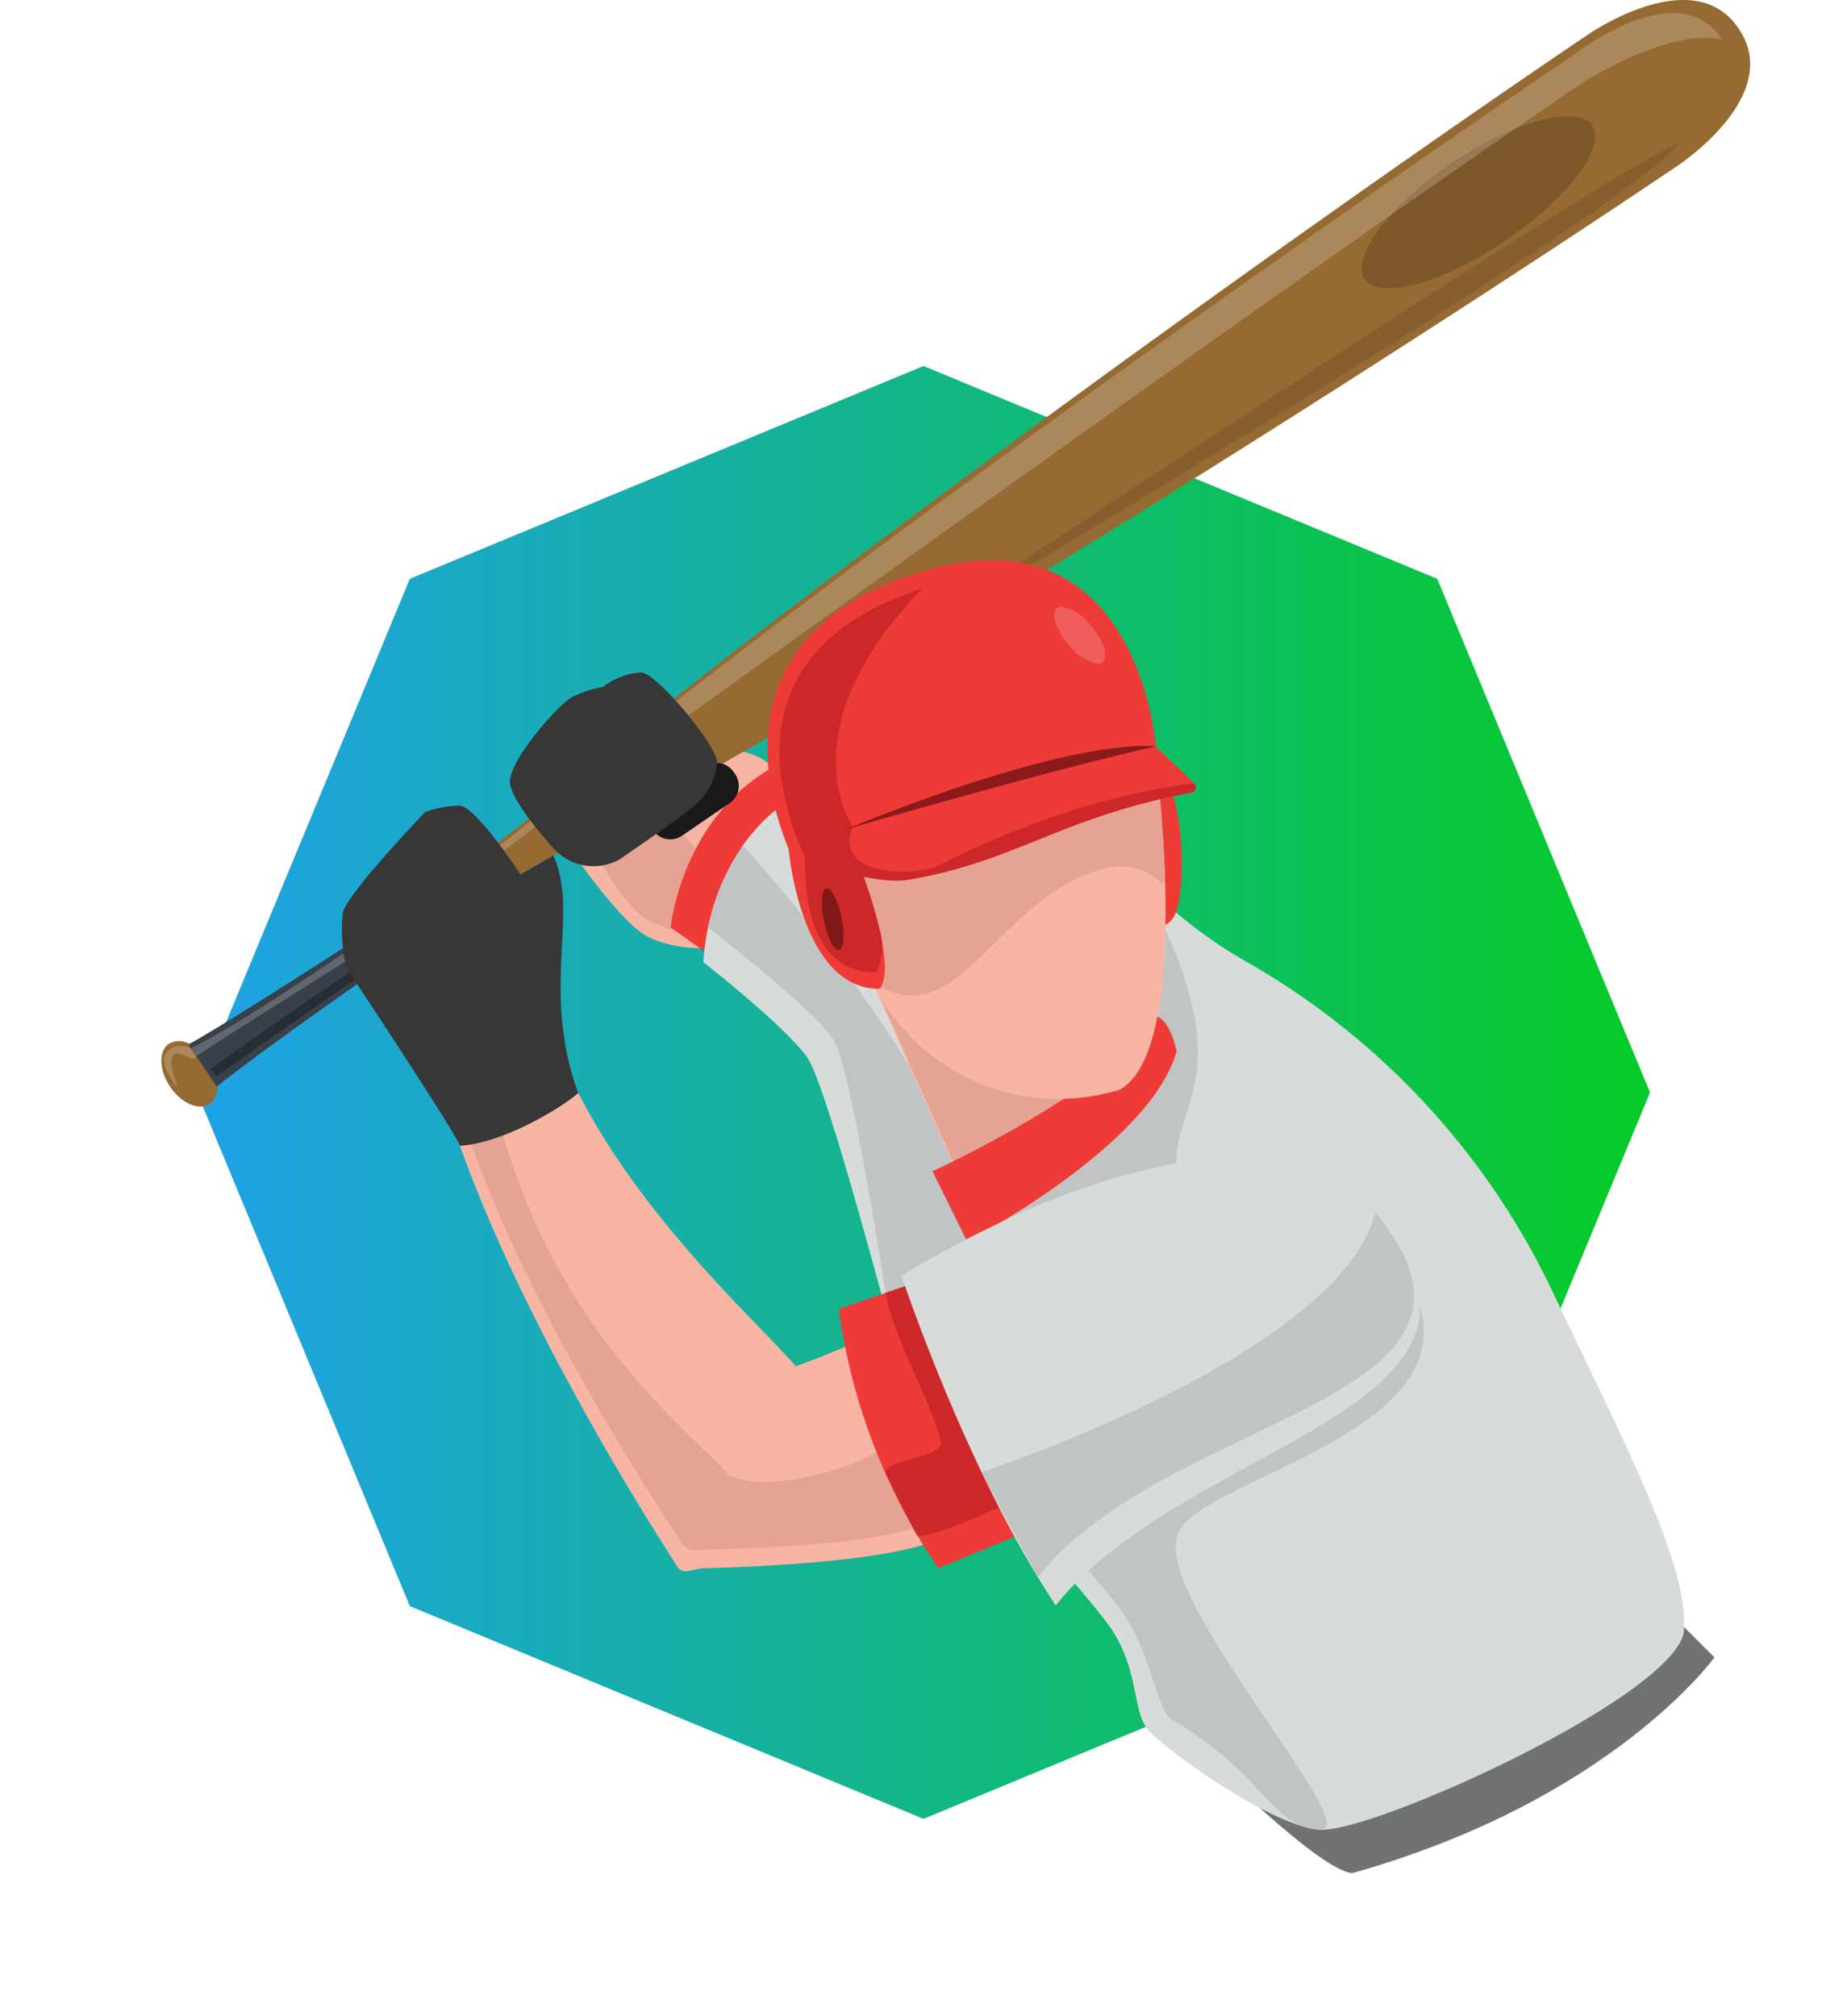 <svg xmlns="http://www.w3.org/2000/svg" xmlns:xlink="http://www.w3.org/1999/xlink" width="124.977" height="136.421" viewBox="0 0 124.977 136.421"><defs><style>.a{stroke:#fff;stroke-linecap:round;stroke-width:4px;fill-rule:evenodd;fill:url(#a);}.b{fill:#f9b5a4;}.c{fill:#e5a493;}.d{fill:#ee3b38;}.e{fill:#d7dbda;}.f{fill:#e52f2e;}.g{fill:#c1c4c4;}.h{fill:#966a33;}.i{fill:#38414a;}.j{fill:#7c5829;}.k{fill:#ab885c;}.l{fill:#61676f;}.m{fill:#977955;}.n{fill:#875f2e;}.o{fill:#272d34;}.p{fill:#191919;}.q{fill:#373737;}.r{fill:#717373;}.s{fill:#656767;}.t{fill:#e4e5e4;}.u{fill:#cb9182;}.v{fill:#999d9d;}.w{fill:#cc2829;}.x{fill:#aeb1b1;}.y{fill:#b68275;}.z{fill:#7f1819;}.aa{fill:#8c1a1b;}.ab{fill:#f05d5e;}.ac{filter:url(#b);}</style><linearGradient id="a" y1="0.5" x2="1" y2="0.5" gradientUnits="objectBoundingBox"><stop offset="0" stop-color="#20a1ea"/><stop offset="1" stop-color="#05cc22"/></linearGradient><filter id="b" x="0" y="11.444" width="124.977" height="124.977" filterUnits="userSpaceOnUse"><feOffset dy="3" input="SourceAlpha"/><feGaussianBlur stdDeviation="3" result="c"/><feFlood flood-opacity="0.161"/><feComposite operator="in" in2="c"/><feComposite in="SourceGraphic"/></filter></defs><g transform="translate(10.924 243.269)"><g class="ac" transform="matrix(1, 0, 0, 1, -10.92, -243.27)"><path class="a" d="M51.786-205.636,88.077-190.6l15.032,36.291L88.077-118.021,51.786-102.989,15.495-118.021.462-154.312,15.495-190.6Z" transform="translate(10.7 225.24)"/></g><path class="b" d="M52.194-140.294s3.642,5.52,5.7,6.605,7.219,1.532,9.433-1.944.08-8.534-1.274-9.784-6.08-1.393-6.08-1.393Z" transform="translate(-24.998 -46.199)"/><path class="c" d="M61.392-130.382a12.01,12.01,0,0,1-1.924-.789c-1.888-1-3.746-4.953-4.033-5.585,1.36-.7,2.883-1.517,4.544-2.433.765.92,1.822,2.172,2.731,3.2A16.142,16.142,0,0,0,61-130.659Z" transform="translate(-26.55 -49.849)"/><path class="d" d="M69.262-130.711l-3.144-2.225s.73-7.551,7.21-11c.674-.13,4.17,2.149,4.17,2.149Z" transform="translate(-31.667 -47.572)"/><path class="e" d="M78.317-141.652c-7.821,3.394-7.931,12.168-7.931,12.168s5.747,4.5,7.071,6.516S83.1-104.5,83.1-104.5l25.369-18.957S79.076-141.369,78.317-141.652Z" transform="translate(-33.711 -48.669)"/><path class="f" d="M72.793-130.912a7.668,7.668,0,0,1,1.408-2.534A14.017,14.017,0,0,0,72.793-130.912Z" transform="translate(-34.864 -52.6)"/><path class="g" d="M82.991-103.186c-.781-5.015-2.527-15.628-3.533-17.163-1.325-2.02-8.477-7.568-8.477-7.568a27.922,27.922,0,0,1,.944-3,14.017,14.017,0,0,1,1.408-2.534s.005-.006.009-.009c1.471,1.629,2.843,3.253,4.117,4.847.659,1.848,1.72,3.724,3.4,4.493,1.391,1.935,2.625,3.786,3.706,5.5l3.308,7.476.077-.035.015.035s.272-.122.727-.334c.2.389.391.752.559,1.086-.294,1.181-.535,2.368-.71,3.542-2.718,1.406-4.46,2.534-4.46,2.534s.079.239.232.677c-.409.141-.864.3-1.324.455Z" transform="translate(-33.996 -52.591)"/><path class="h" d="M106.706-241.354l.038.058c3.064,4.535-4.174,9.255-4.174,9.255-20.639,13.932-59.02,37.992-74.354,45.78l0,0-.2.1c-.215.108-.438.223-.644.325a94.369,94.369,0,0,0-9.8,6.125c-2.72,1.9-10.286,6.845-13.8,9.945a1.352,1.352,0,0,1-.511,1.2c-.718.484-1.913-.037-2.673-1.161s-.794-2.428-.077-2.912a1.39,1.39,0,0,1,1.384.015c4.2-2.112,11.577-7.25,14.343-9.059a94.131,94.131,0,0,0,9.344-6.8c.173-.153.362-.318.544-.477l.164-.147,0,0c12.957-11.311,49.623-37.909,70.263-51.84C96.56-240.943,103.644-245.891,106.706-241.354Z" transform="translate(0 0)"/><path class="i" d="M25.183-130.763c-1.619,1-3.608,2.286-5.937,3.909-2.284,1.59-10.96,7.639-13.837,9.976l-1.922-2.848c3.2-1.778,12.125-7.6,14.427-9.1,2.4-1.57,4.354-2.943,5.892-4.08Z" transform="translate(-1.669 -52.856)"/><path class="j" d="M161.976-225c-4.252,2.87-6.9,6.376-5.919,7.832s5.225.308,9.477-2.561,6.9-6.376,5.917-7.832S166.227-227.87,161.976-225Z" transform="translate(-74.645 -7.22)"/><path class="k" d="M1.2-168.917c-.024,0-.089-.082-.221-.278-.752-1.112-.9-1.808-.188-2.286a1.149,1.149,0,0,1,.654-.193,1.66,1.66,0,0,1,.7.17l.363.54c0,.115-.053.159-.144.159a1.862,1.862,0,0,1-.555-.183,1.82,1.82,0,0,0-.606-.181.272.272,0,0,0-.153.039C.473-170.734,1.311-168.917,1.2-168.917ZM22.659-184.38l-.245-.381c1.462-1.094,2.53-1.957,3.215-2.545.172-.153.36-.314.539-.473l.164-.143c12.822-11.191,48.834-36.938,69.259-50.724,0,0,3.649-2.917,6.832-2.917a3.767,3.767,0,0,1,3.3,1.727l.04.058a5.253,5.253,0,0,0-1.112-.113c-3.566,0-8.239,2.978-8.239,2.978-1.435.968-3.011,2.043-4.705,3.208a24.142,24.142,0,0,0-4.217,2.3,23.237,23.237,0,0,0-4.137,3.5C60.075-211.61,26.4-187.237,26.4-187.237,26.369-187.222,24.836-186.017,22.659-184.38Z" transform="translate(-0.159 -0.817)"/><path class="l" d="M4.189-118.752l-.363-.54c4.15-2.089,11.387-7.2,14.126-8.987,2.514-1.645,4.555-3.091,6.136-4.27l.245.381c-1.72,1.293-3.839,2.857-5.935,4.318C15.706-125.976,7.539-121.033,4.189-118.752Z" transform="translate(-1.832 -53.029)"/><path class="m" d="M159.665-220.678a23.239,23.239,0,0,1,4.137-3.5,24.142,24.142,0,0,1,4.217-2.3C165.469-224.726,162.652-222.768,159.665-220.678Z" transform="translate(-76.471 -8.04)"/><path class="n" d="M112.241-196.172q-.364-.091-.747-.159c14.216-9.41,41.126-27.089,44.66-28.441C153.347-221.09,126.817-204.908,112.241-196.172Z" transform="translate(-53.4 -8.859)"/><path class="o" d="M6.754-115.6l-.405-.5s16.1-11.55,19.628-12.691C20.474-125.292,6.754-115.6,6.754-115.6Z" transform="translate(-3.041 -54.831)"/><path class="p" d="M68.709-141.468l-3.226,2.207a1.413,1.413,0,0,1-1.963-.367l-.1-.144a1.413,1.413,0,0,1,.369-1.963l3.228-2.207a1.411,1.411,0,0,1,1.961.369l.1.144A1.41,1.41,0,0,1,68.709-141.468Z" transform="translate(-30.258 -47.454)"/><path class="q" d="M45.268-148.414c.215,1.455,3.076,4.511,3.076,4.511a3.635,3.635,0,0,0,4.312.617c1.939-1.328,4.561-3.151,5.143-3.717a4.172,4.172,0,0,0,1.472-2.861c.046-1.041-3.969-5.935-5.1-6.087a4.563,4.563,0,0,0-2.607.977,7.939,7.939,0,0,0-2.149.717C48.525-153.758,45.051-149.869,45.268-148.414Z" transform="translate(-21.676 -41.814)"/><path class="r" d="M135.471-24.6s7.779,7.818,9.994,7.949c17.593-4.953,24.5-14.6,24.5-14.6l-3.518-3.518Z" transform="translate(-64.883 -99.862)"/><path class="e" d="M116.257-129.305a32.112,32.112,0,0,0,7.544,5.855,50.726,50.726,0,0,1,20.461,22.208c5.043,10.635,9.348,18.734,8.848,23.106-1.13,4.517-21.285,13.587-24.673,13.266s-10.425-5.446-11.555-6.75-.539-4.121-2.693-7.124a56.765,56.765,0,0,0-5.734-6.428l-3.821-19.5C106.331-116.529,114.894-129.586,116.257-129.305Z" transform="translate(-50.114 -54.581)"/><path class="s" d="M149.657-5.752a4.482,4.482,0,0,1-.717-.124A5.106,5.106,0,0,0,149.657-5.752Z" transform="translate(-71.334 -113.699)"/><path class="g" d="M128.562-61.613a.942.942,0,0,1-.1-.005,5.106,5.106,0,0,1-.718-.124c-2.733-.712-3.337-3.874-9.361-7.407-1.128-1.3-1.212-4.382-3.367-7.385a26.048,26.048,0,0,0-2.174-2.6c8.046-7.394,22.475-10.6,22.464-17.9,2.615,9.03-16.041,11.887-16.479,15.718C117.712-76.842,131.563-61.613,128.562-61.613Zm-23.873-40a39.857,39.857,0,0,1,1.127-5.09,67.3,67.3,0,0,0,6.8-3.659,16.176,16.176,0,0,0,1.665-1.167c.23-.051.464-.108.7-.17,2.309-1.26,2.994-6.147,3.091-10.823,4.54,9.992.6,11.978.758,15.82A50.871,50.871,0,0,0,104.689-101.613Z" transform="translate(-50.14 -57.832)"/><path class="b" d="M66.338-84.924a52.652,52.652,0,0,1-4.887,2.019c-2.541-2.932-10.37-9.93-14.757-18.575-1.055.391-8.65,3.914-7.96,3.66,4.185,11.8,12.331,24.806,14.7,28.467.411.635,1.05.133,1.806.115,3.511-.086,13.666-.487,16.453-2.257C72.208-71.69,66.338-84.924,66.338-84.924Z" transform="translate(-18.53 -67.91)"/><path class="t" d="M39.767-96.021A11.539,11.539,0,0,1,41.978-97.1c.005.018.009.036.015.057-.82.38-1.563.728-2.078.973A.6.6,0,0,1,39.767-96.021Z" transform="translate(-19.042 -70.009)"/><path class="c" d="M55.3-68.291a.92.92,0,0,1-.869-.446C52.062-72.4,44.249-84.215,40.063-96.015h0c.515-.245,1.258-.593,2.078-.973,3.872,14.147,13,20.762,15.539,23.691a7.907,7.907,0,0,0,2.5.378A18.154,18.154,0,0,0,67.6-74.935a41.583,41.583,0,0,0,2.445,5.158c-3.8,1.137-10.9,1.358-13.874,1.431C55.847-68.337,55.554-68.291,55.3-68.291Z" transform="translate(-19.186 -70.061)"/><path class="d" d="M94.039-77.282s-5.3,1.824-6.082,2.085a40.929,40.929,0,0,0,6.733,17.549l6.734-2.779Z" transform="translate(-42.127 -79.499)"/><path class="u" d="M97.974-44.12l-.037-.064C97.95-44.164,97.963-44.142,97.974-44.12Z" transform="translate(-46.907 -95.351)"/><path class="v" d="M94.03-75.357l0,0Z" transform="translate(-45.035 -80.42)"/><path class="w" d="M96.418-59.34c-.155,0-.261-.033-.3-.106a.124.124,0,0,0-.013-.02c-.011-.022-.024-.044-.037-.064-.5-.88-2.036-4.055-2.036-4.055-.106-.886,3.923-1.077,3.743-2.07-.418-2.3-3.341-7.349-3.743-10.116l0,0c.3-.1.816-.276,1.324-.451A125.3,125.3,0,0,0,101.7-61.262C99.945-60.461,97.329-59.34,96.418-59.34Z" transform="translate(-45.034 -80.006)"/><path class="b" d="M91.5-120.073l6.206,14.023s9.824-4.444,11-6.4c.066-.913-10.1-10.37-10.1-10.37Z" transform="translate(-43.824 -57.689)"/><path class="g" d="M104.965-91.747c-.006-.013-.011-.024-.017-.035.278-.132.619-.292,1.006-.477-.006.016-.009.033-.015.049C105.563-92.028,105.233-91.873,104.965-91.747Z" transform="translate(-50.265 -72.326)"/><path class="x" d="M103.572-90.975l-.015-.035c.119-.053.371-.17.725-.334.006.011.011.022.017.035C103.844-91.1,103.572-90.975,103.572-90.975Z" transform="translate(-49.598 -72.765)"/><path class="x" d="M106.851-95.526c.005-.016.009-.033.015-.049a76.672,76.672,0,0,0,6.786-3.609A67.3,67.3,0,0,1,106.851-95.526Z" transform="translate(-51.176 -69.009)"/><path class="c" d="M98.61-101.881l-5.382-12.161a13.843,13.843,0,0,0,11.887,7,16.6,16.6,0,0,0,3.5-.387,10.429,10.429,0,0,1-1.49,1.129,76.673,76.673,0,0,1-6.786,3.609c-.387.184-.728.345-1.006.477C98.981-102.05,98.729-101.934,98.61-101.881Z" transform="translate(-44.651 -61.893)"/><path class="d" d="M102.476-96.039,100.13-100.8s12.3-5.645,15.117-10.491c.661.1,1.234,1.439,1.4,2.381C114.857-102.5,102.476-96.039,102.476-96.039Z" transform="translate(-47.957 -63.209)"/><path class="e" d="M96.129-84.864s4.344,13.162,10.425,22.283c8.862-11.206,33.1-13.291,21.633-26.584C118.673-99.461,96.129-84.864,96.129-84.864Z" transform="translate(-46.041 -72.047)"/><path class="g" d="M110.307-61.117l-3.8-7.1s24.176-7.927,26.652-17.571C143.754-72.928,119.169-72.323,110.307-61.117Z" transform="translate(-51.01 -75.426)"/><path class="d" d="M126.852-143.124c1.933.285,2.269,8.648,1.163,10a1.49,1.49,0,0,1-2.326.062S122.242-142.018,126.852-143.124Z" transform="translate(-59.605 -47.964)"/><path class="b" d="M109.794-140.917s2.089,17.827-2.643,20.408a14,14,0,0,1-16.72-7.254l-2.09-9.775Z" transform="translate(-42.31 -49.021)"/><path class="f" d="M130.257-130.958c-.009-.256-.02-.506-.031-.75.01.244.022.494.031.748Z" transform="translate(-62.371 -53.432)"/><path class="c" d="M94.436-126.186a4.463,4.463,0,0,1-2.08-.557c.469-.794.263-2.437-.115-4.029a25.6,25.6,0,0,0-1.046-3.452,13.059,13.059,0,0,0,2.008.261c.053,0,.1,0,.157,0a6.771,6.771,0,0,0,1.2-.126c6.4-1.137,9.556-3.715,16.68-5.384.08.833.206,2.286.292,4.044.01.244.022.494.031.75.017.685,0,.922-.109.922s-.362-.29-.807-.58a3.636,3.636,0,0,0-2.047-.58,5.5,5.5,0,0,0-1.062.109C101.277-133.116,98.592-126.186,94.436-126.186Z" transform="translate(-43.678 -49.714)"/><path class="d" d="M107.568-155.4l-2.6-2.5s-1.146-16.555-16.227-11.721S79.99-151.5,80.134-150.926c0,0,.82,9.487,6.167,9.426,1.017-1.375-.529-6.019-1.094-7.586a13.059,13.059,0,0,0,2.008.261,6.358,6.358,0,0,0,1.356-.122c7-1.243,10.118-4.21,18.79-5.826A.37.37,0,0,0,107.568-155.4Z" transform="translate(-37.69 -34.853)"/><path class="y" d="M92.242-130.772a33.691,33.691,0,0,0-1.046-3.452,13.059,13.059,0,0,0,2.008.261c.053,0,.1,0,.157,0a6.771,6.771,0,0,0,1.2-.126c6.4-1.137,9.556-3.715,16.68-5.384-7.124,1.669-10.279,4.247-16.68,5.384a6.771,6.771,0,0,1-1.2.126c-.053,0-.1,0-.157,0a13.059,13.059,0,0,1-2.008-.261A25.6,25.6,0,0,1,92.242-130.772Z" transform="translate(-43.678 -49.714)"/><path class="w" d="M86.744-140.854c-5.28,0-4.732-7.723-4.732-7.723-.142-.575-7.151-13.43,7.929-18.264-8.913,9.143-5.121,15.535-4.718,16.11-.889,2.262,1.2,3.054,3.326,3.054a8.382,8.382,0,0,0,2.253-.3c9.815-5.07,17.516-5.667,17.516-5.667a.348.348,0,0,1,.108.25.38.38,0,0,1-.313.374c-.743.139-1.444.287-2.11.442-7.124,1.669-10.279,4.247-16.68,5.384a6.771,6.771,0,0,1-1.2.126c-.053,0-.1,0-.157,0a13.059,13.059,0,0,1-2.008-.261,33.694,33.694,0,0,1,1.046,3.452,4.084,4.084,0,0,1-.2,3.027Z" transform="translate(-38.442 -36.605)"/><path class="q" d="M23.458-131.386a10.737,10.737,0,0,0,.265,3.757s7.31,11.022,7.67,12.011c3.779-.261,8.709-3.889,7.96-3.661-2.509-7.069.133-12.116-1.649-15.984l-2.222,1.282s-3.022-4.637-4.133-4.659a7.217,7.217,0,0,0-2.317.436S23.775-132.731,23.458-131.386Z" transform="translate(-11.189 -50.112)"/><path class="z" d="M87.1-125.935c.237,1.154.162,2.143-.164,2.211s-.783-.814-1.019-1.968-.164-2.144.162-2.211S86.864-127.089,87.1-125.935Z" transform="translate(-41.083 -55.252)"/><path class="aa" d="M109.908-146.345s-5.041-.9-20.9,5.574C105.278-145.443,109.908-146.345,109.908-146.345Z" transform="translate(-42.631 -46.401)"/><path class="ab" d="M118.881-160.619a3.237,3.237,0,0,1-1.962-1.285c-.858-1-1.218-2.1-.8-2.454a.5.5,0,0,1,.336-.112,3.237,3.237,0,0,1,1.962,1.285c.858,1,1.218,2.1.806,2.456A.508.508,0,0,1,118.881-160.619Z" transform="translate(-55.53 -37.741)"/></g></svg>